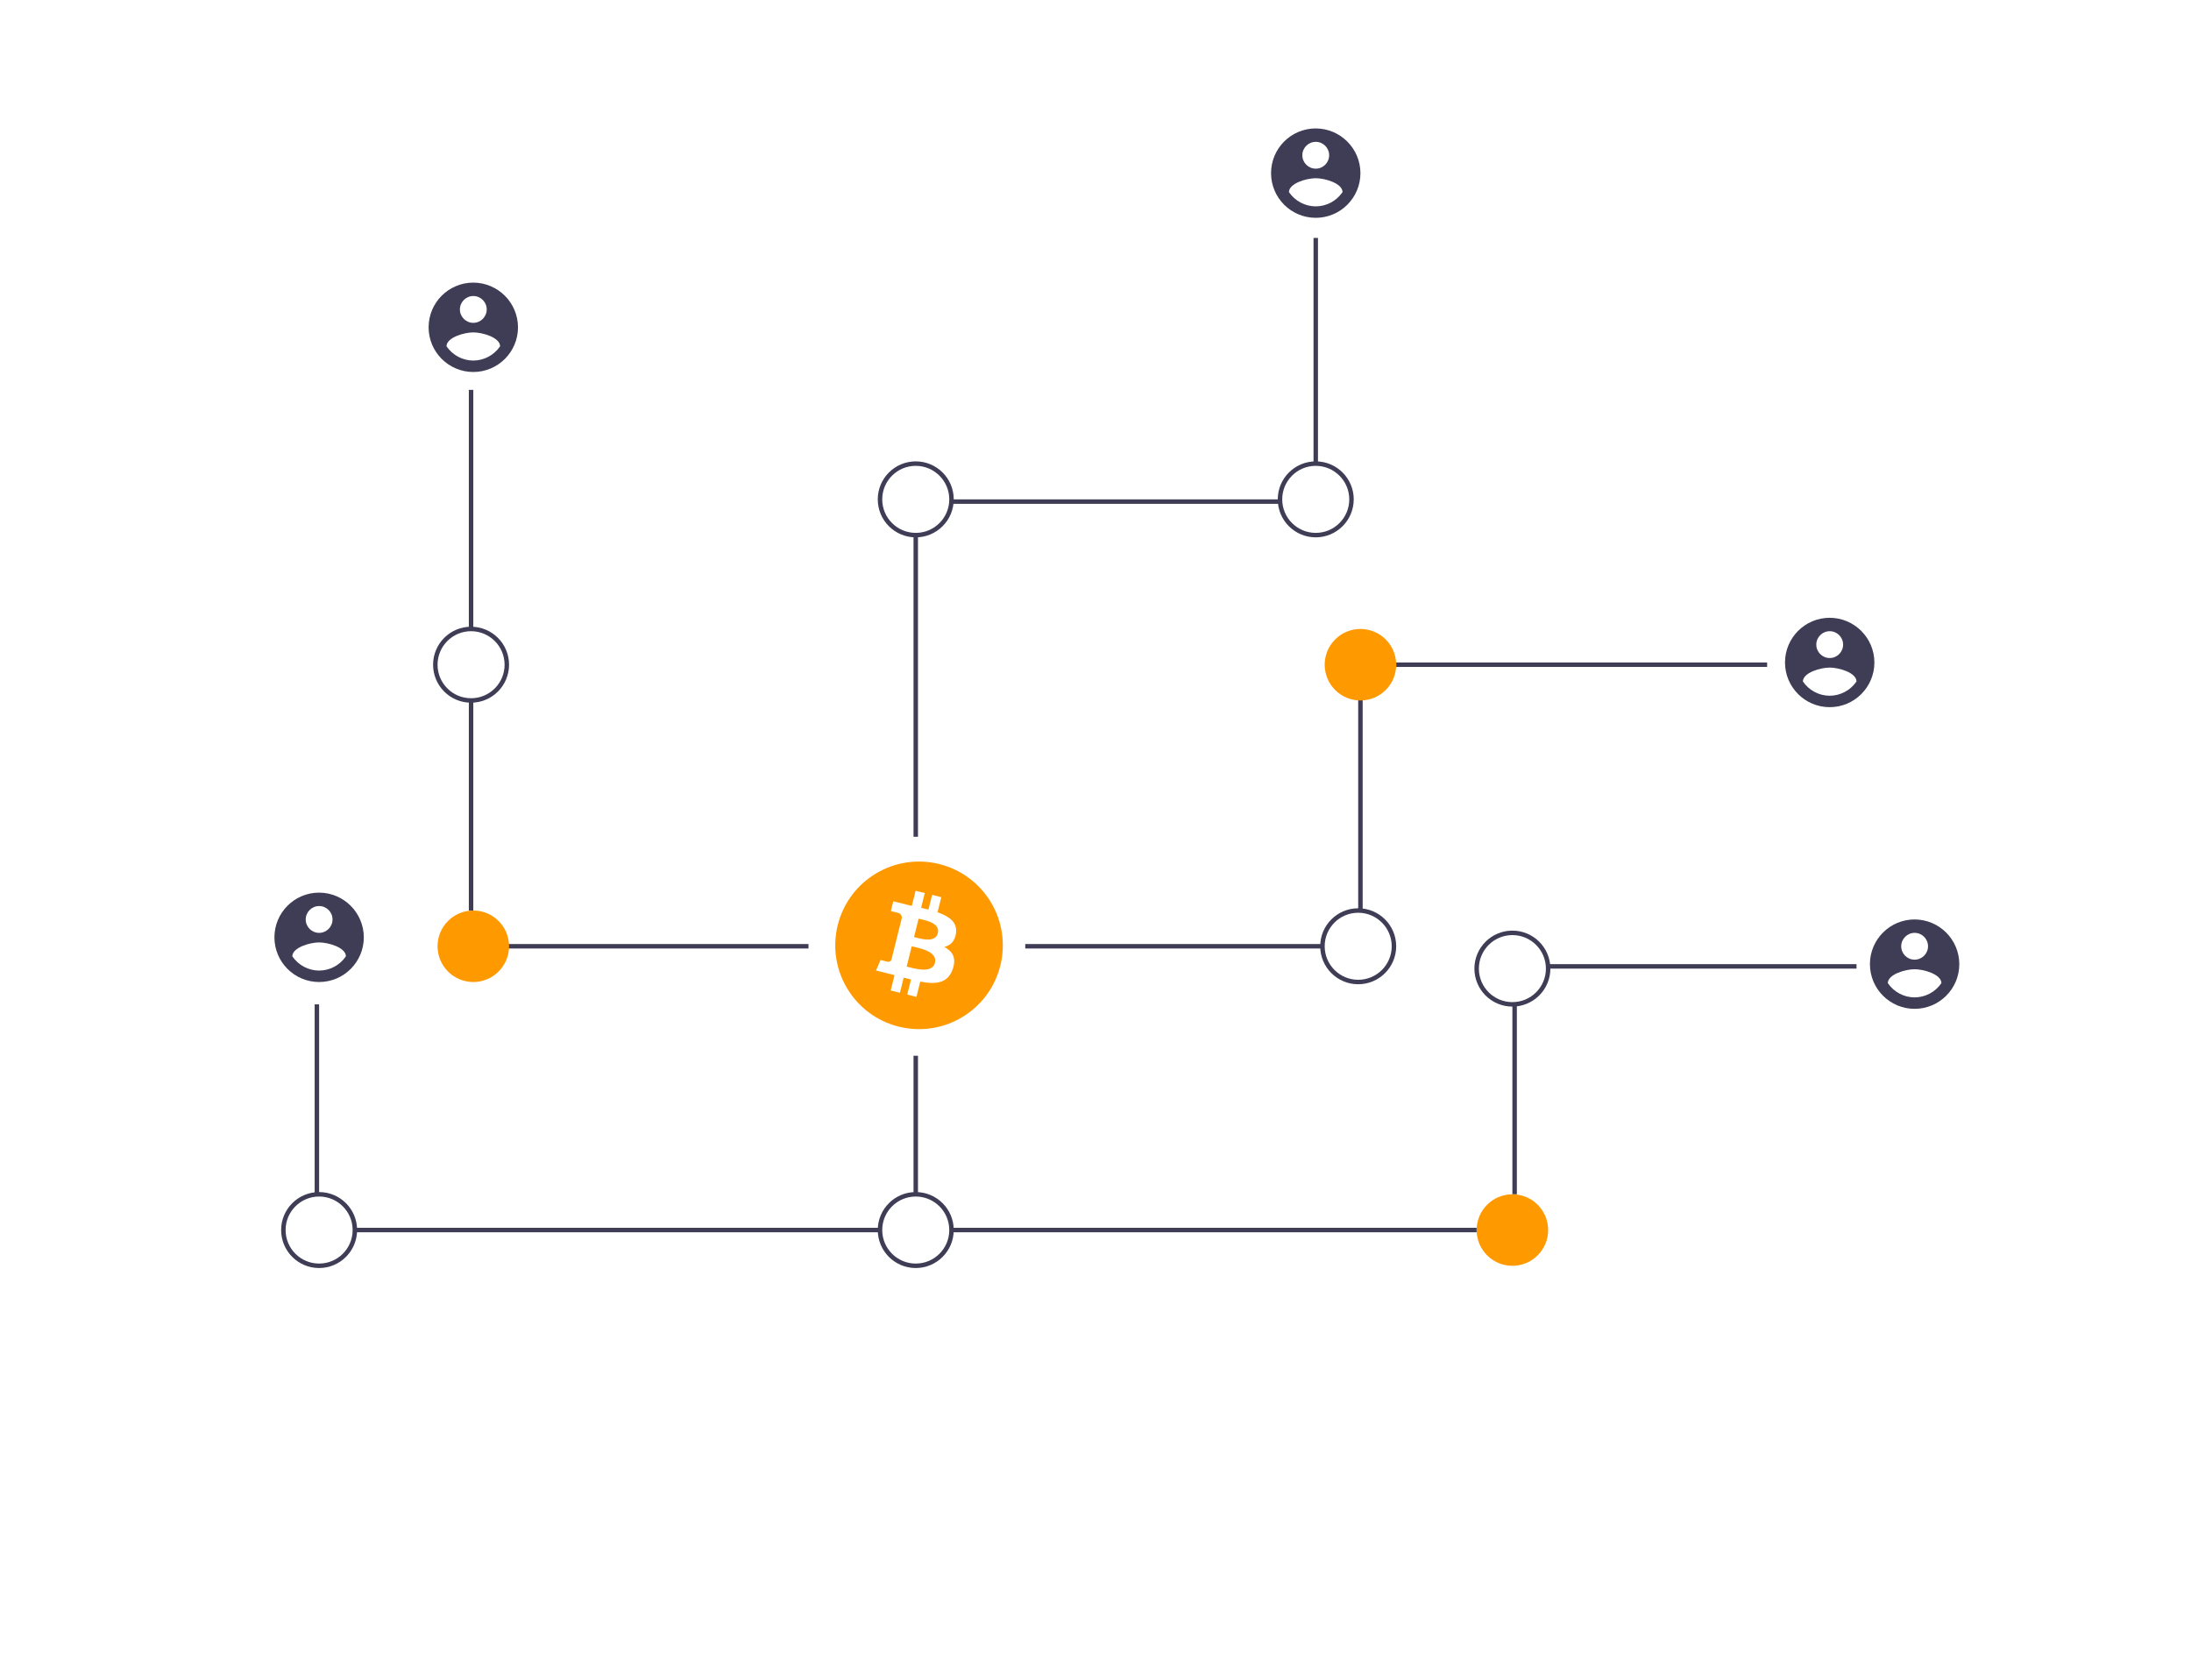 <?xml version="1.0" encoding="UTF-8" standalone="no"?><!-- Generator: Gravit.io --><svg xmlns="http://www.w3.org/2000/svg" xmlns:xlink="http://www.w3.org/1999/xlink" style="isolation:isolate" viewBox="0 0 980.494 751.895" width="980.494pt" height="751.895pt"><defs><clipPath id="_clipPath_l2jsameKbayo8CCaGExeIOB87W03ggFl"><rect width="980.494" height="751.895"/></clipPath></defs><g clip-path="url(#_clipPath_l2jsameKbayo8CCaGExeIOB87W03ggFl)"><rect x="209.81" y="174.477" width="2" height="107" transform="matrix(1,0,0,1,0,0)" fill="rgb(63,61,86)"/><rect x="209.81" y="313.328" width="2" height="94.149" transform="matrix(1,0,0,1,0,0)" fill="rgb(63,61,86)"/><rect x="206.81" y="422.477" width="155" height="2" transform="matrix(1,0,0,1,0,0)" fill="rgb(63,61,86)"/><rect x="140.81" y="449.477" width="2" height="85" transform="matrix(1,0,0,1,0,0)" fill="rgb(63,61,86)"/><rect x="158.81" y="549.477" width="235" height="2" transform="matrix(1,0,0,1,0,0)" fill="rgb(63,61,86)"/><rect x="587.81" y="106.477" width="2" height="101" transform="matrix(1,0,0,1,0,0)" fill="rgb(63,61,86)"/><rect x="425.776" y="223.477" width="147.034" height="2" transform="matrix(1,0,0,1,0,0)" fill="rgb(63,61,86)"/><rect x="408.81" y="239.477" width="2" height="135" transform="matrix(1,0,0,1,0,0)" fill="rgb(63,61,86)"/><path d=" M 210.81 314.477 C 201.421 314.477 193.81 306.866 193.81 297.477 C 193.81 288.088 201.421 280.477 210.81 280.477 C 220.199 280.477 227.81 288.088 227.81 297.477 C 227.799 306.862 220.194 314.467 210.81 314.477 L 210.81 314.477 Z  M 210.81 282.477 C 202.525 282.477 195.81 289.193 195.81 297.477 C 195.81 305.761 202.525 312.477 210.81 312.477 C 219.094 312.477 225.81 305.761 225.81 297.477 C 225.801 289.197 219.09 282.486 210.81 282.477 L 210.81 282.477 Z " fill="rgb(63,61,86)"/><path d=" M 142.81 567.477 C 133.421 567.477 125.81 559.866 125.81 550.477 C 125.81 541.088 133.421 533.477 142.81 533.477 C 152.199 533.477 159.81 541.088 159.81 550.477 C 159.799 559.862 152.194 567.467 142.81 567.477 L 142.81 567.477 Z  M 142.81 535.477 C 134.525 535.477 127.81 542.193 127.81 550.477 C 127.81 558.761 134.525 565.477 142.81 565.477 C 151.094 565.477 157.81 558.761 157.81 550.477 C 157.801 542.197 151.09 535.486 142.81 535.477 L 142.81 535.477 Z " fill="rgb(63,61,86)"/><circle vector-effect="non-scaling-stroke" cx="211.809" cy="423.477" r="16" fill="rgb(255,153,0)"/><rect x="624.81" y="296.477" width="166" height="2" transform="matrix(1,0,0,1,0,0)" fill="rgb(63,61,86)"/><rect x="607.81" y="313.328" width="2" height="94.149" transform="matrix(1,0,0,1,0,0)" fill="rgb(63,61,86)"/><rect x="458.81" y="422.477" width="133" height="2" transform="matrix(1,0,0,1,0,0)" fill="rgb(63,61,86)"/><rect x="692.81" y="431.477" width="138" height="2" transform="matrix(1,0,0,1,0,0)" fill="rgb(63,61,86)"/><rect x="676.81" y="449.477" width="2" height="85" transform="matrix(1,0,0,1,0,0)" fill="rgb(63,61,86)"/><rect x="425.81" y="549.477" width="235" height="2" transform="matrix(1,0,0,1,0,0)" fill="rgb(63,61,86)"/><rect x="408.81" y="472.477" width="2" height="62" transform="matrix(1,0,0,1,0,0)" fill="rgb(63,61,86)"/><circle vector-effect="non-scaling-stroke" cx="608.809" cy="297.477" r="16" fill="rgb(255,153,0)"/><path d=" M 588.81 240.477 C 579.421 240.477 571.81 232.866 571.81 223.477 C 571.81 214.088 579.421 206.477 588.81 206.477 C 598.199 206.477 605.81 214.088 605.81 223.477 C 605.799 232.862 598.194 240.467 588.81 240.477 L 588.81 240.477 Z  M 588.81 208.477 C 580.525 208.477 573.81 215.193 573.81 223.477 C 573.81 231.761 580.525 238.477 588.81 238.477 C 597.094 238.477 603.81 231.761 603.81 223.477 C 603.801 215.197 597.09 208.486 588.81 208.477 L 588.81 208.477 Z " fill="rgb(63,61,86)"/><path d=" M 409.81 240.477 C 400.421 240.477 392.81 232.866 392.81 223.477 C 392.81 214.088 400.421 206.477 409.81 206.477 C 419.199 206.477 426.81 214.088 426.81 223.477 C 426.799 232.862 419.194 240.467 409.81 240.477 L 409.81 240.477 Z  M 409.81 208.477 C 401.525 208.477 394.81 215.193 394.81 223.477 C 394.81 231.761 401.525 238.477 409.81 238.477 C 418.094 238.477 424.81 231.761 424.81 223.477 C 424.801 215.197 418.09 208.486 409.81 208.477 L 409.81 208.477 Z " fill="rgb(63,61,86)"/><path d=" M 676.81 450.477 C 667.421 450.477 659.81 442.866 659.81 433.477 C 659.81 424.088 667.421 416.477 676.81 416.477 C 686.199 416.477 693.81 424.088 693.81 433.477 C 693.799 442.862 686.194 450.467 676.81 450.477 L 676.81 450.477 Z  M 676.81 418.477 C 668.525 418.477 661.81 425.193 661.81 433.477 C 661.81 441.761 668.525 448.477 676.81 448.477 C 685.094 448.477 691.81 441.761 691.81 433.477 C 691.801 425.197 685.09 418.486 676.81 418.477 L 676.81 418.477 Z " fill="rgb(63,61,86)"/><circle vector-effect="non-scaling-stroke" cx="676.809" cy="550.477" r="16" fill="rgb(255,153,0)"/><path d=" M 409.81 567.477 C 400.421 567.477 392.81 559.866 392.81 550.477 C 392.81 541.088 400.421 533.477 409.81 533.477 C 419.199 533.477 426.81 541.088 426.81 550.477 C 426.799 559.862 419.194 567.467 409.81 567.477 L 409.81 567.477 Z  M 409.81 535.477 C 401.525 535.477 394.81 542.193 394.81 550.477 C 394.81 558.761 401.525 565.477 409.81 565.477 C 418.094 565.477 424.81 558.761 424.81 550.477 C 424.801 542.197 418.09 535.486 409.81 535.477 L 409.81 535.477 Z " fill="rgb(63,61,86)"/><path d=" M 607.81 440.477 C 598.421 440.477 590.81 432.866 590.81 423.477 C 590.81 414.088 598.421 406.477 607.81 406.477 C 617.199 406.477 624.81 414.088 624.81 423.477 C 624.799 432.862 617.194 440.467 607.81 440.477 L 607.81 440.477 Z  M 607.81 408.477 C 599.525 408.477 592.81 415.193 592.81 423.477 C 592.81 431.761 599.525 438.477 607.81 438.477 C 616.094 438.477 622.81 431.761 622.81 423.477 C 622.801 415.197 616.09 408.486 607.81 408.477 L 607.81 408.477 Z " fill="rgb(63,61,86)"/><path d=" M 142.809 399.477 C 131.764 399.477 122.809 408.432 122.809 419.477 C 122.809 430.523 131.764 439.477 142.809 439.477 C 153.855 439.477 162.809 430.523 162.809 419.477 C 162.777 408.445 153.842 399.51 142.809 399.477 L 142.809 399.477 Z  M 142.809 405.477 C 146.123 405.477 148.809 408.164 148.809 411.477 C 148.809 414.791 146.123 417.477 142.809 417.477 C 139.496 417.477 136.809 414.791 136.809 411.477 C 136.82 408.168 139.5 405.488 142.809 405.477 L 142.809 405.477 Z  M 142.809 434.362 C 137.997 434.34 133.506 431.943 130.809 427.958 C 130.906 423.958 138.809 421.756 142.809 421.756 C 146.809 421.756 154.713 423.958 154.809 427.958 C 152.11 431.94 147.62 434.336 142.809 434.362 L 142.809 434.362 Z " fill="rgb(63,61,86)"/><path d=" M 211.809 126.477 C 200.764 126.477 191.809 135.432 191.809 146.477 C 191.809 157.523 200.764 166.477 211.809 166.477 C 222.855 166.477 231.809 157.523 231.809 146.477 C 231.777 135.445 222.842 126.51 211.809 126.477 L 211.809 126.477 Z  M 211.809 132.477 C 215.123 132.477 217.809 135.164 217.809 138.477 C 217.809 141.791 215.123 144.477 211.809 144.477 C 208.496 144.477 205.809 141.791 205.809 138.477 C 205.82 135.168 208.5 132.488 211.809 132.477 L 211.809 132.477 Z  M 211.809 161.362 C 206.997 161.34 202.506 158.943 199.809 154.958 C 199.906 150.958 207.809 148.756 211.809 148.756 C 215.809 148.756 223.713 150.958 223.809 154.958 C 221.11 158.94 216.62 161.336 211.809 161.362 Z " fill="rgb(63,61,86)"/><path d=" M 588.809 57.477 C 577.764 57.477 568.809 66.432 568.809 77.477 C 568.809 88.523 577.764 97.477 588.809 97.477 C 599.855 97.477 608.809 88.523 608.809 77.477 C 608.777 66.445 599.842 57.51 588.809 57.477 L 588.809 57.477 Z  M 588.809 63.477 C 592.123 63.477 594.809 66.164 594.809 69.477 C 594.809 72.791 592.123 75.477 588.809 75.477 C 585.496 75.477 582.809 72.791 582.809 69.477 C 582.82 66.168 585.5 63.488 588.809 63.477 Z  M 588.809 92.362 C 583.997 92.34 579.506 89.943 576.809 85.958 C 576.906 81.958 584.809 79.756 588.809 79.756 C 592.809 79.756 600.713 81.958 600.809 85.958 C 598.11 89.94 593.62 92.336 588.809 92.362 Z " fill="rgb(63,61,86)"/><path d=" M 818.809 276.477 C 807.764 276.477 798.809 285.432 798.809 296.477 C 798.809 307.523 807.764 316.477 818.809 316.477 C 829.855 316.477 838.809 307.523 838.809 296.477 C 838.777 285.445 829.842 276.51 818.809 276.477 L 818.809 276.477 Z  M 818.809 282.477 C 822.123 282.477 824.809 285.164 824.809 288.477 C 824.809 291.791 822.123 294.477 818.809 294.477 C 815.496 294.477 812.809 291.791 812.809 288.477 C 812.82 285.168 815.5 282.488 818.809 282.477 Z  M 818.809 311.362 C 813.997 311.34 809.506 308.943 806.809 304.958 C 806.906 300.958 814.809 298.756 818.809 298.756 C 822.809 298.756 830.713 300.958 830.809 304.958 C 828.11 308.94 823.62 311.336 818.809 311.362 L 818.809 311.362 Z " fill="rgb(63,61,86)"/><path d=" M 856.809 411.477 C 845.764 411.477 836.809 420.432 836.809 431.477 C 836.809 442.523 845.764 451.477 856.809 451.477 C 867.855 451.477 876.809 442.523 876.809 431.477 C 876.777 420.445 867.842 411.51 856.809 411.477 L 856.809 411.477 Z  M 856.809 417.477 C 860.123 417.477 862.809 420.164 862.809 423.477 C 862.809 426.791 860.123 429.477 856.809 429.477 C 853.496 429.477 850.809 426.791 850.809 423.477 C 850.82 420.168 853.5 417.488 856.809 417.477 Z  M 856.809 446.362 C 851.997 446.34 847.506 443.943 844.809 439.958 C 844.906 435.958 852.809 433.756 856.809 433.756 C 860.809 433.756 868.713 435.958 868.809 439.958 C 866.11 443.94 861.62 446.336 856.809 446.362 L 856.809 446.362 Z " fill="rgb(63,61,86)"/><path d=" M 411.087 411.144 L 409.038 419.359 C 411.361 419.938 418.521 422.3 419.681 417.651 C 420.89 412.804 413.41 411.723 411.087 411.144 Z " fill="rgb(255,153,0)"/><path d=" M 408.005 423.505 L 405.745 432.563 C 408.534 433.256 417.137 436.018 418.409 430.908 C 419.738 425.58 410.794 424.201 408.005 423.505 Z " fill="rgb(255,153,0)"/><path d=" M 420.349 386.689 C 400.258 381.679 379.91 393.905 374.9 413.997 C 369.89 434.088 382.116 454.436 402.207 459.446 C 422.298 464.457 442.647 452.231 447.657 432.14 C 450.065 422.491 448.54 412.281 443.419 403.757 C 438.297 395.233 429.999 389.093 420.349 386.689 Z  M 427.811 417.726 C 427.27 421.379 425.246 423.148 422.557 423.767 C 426.248 425.688 428.127 428.636 426.337 433.746 C 424.117 440.091 418.84 440.627 411.825 439.299 L 410.122 446.123 L 406.007 445.098 L 407.687 438.365 Q 406.043 437.958 404.408 437.515 L 402.722 444.279 L 398.612 443.253 L 400.315 436.417 C 399.354 436.171 398.378 435.909 397.382 435.66 L 392.028 434.324 L 394.07 429.615 C 394.07 429.615 397.102 430.422 397.061 430.362 C 397.441 430.484 397.854 430.449 398.207 430.265 C 398.561 430.082 398.827 429.764 398.946 429.384 L 401.637 418.597 C 401.788 418.634 401.935 418.67 402.071 418.705 C 401.932 418.65 401.789 418.604 401.644 418.568 L 403.563 410.867 C 403.682 409.68 402.83 408.617 401.646 408.475 C 401.711 408.431 398.658 407.732 398.658 407.732 L 399.753 403.337 L 405.428 404.754 L 405.423 404.775 C 406.276 404.987 407.155 405.188 408.051 405.392 L 409.737 398.635 L 413.849 399.66 L 412.197 406.285 C 413.301 406.537 414.412 406.791 415.494 407.06 L 417.135 400.479 L 421.249 401.504 L 419.564 408.264 C 424.758 410.053 428.557 412.735 427.811 417.726 L 427.811 417.726 Z " fill="rgb(255,153,0)"/></g></svg>